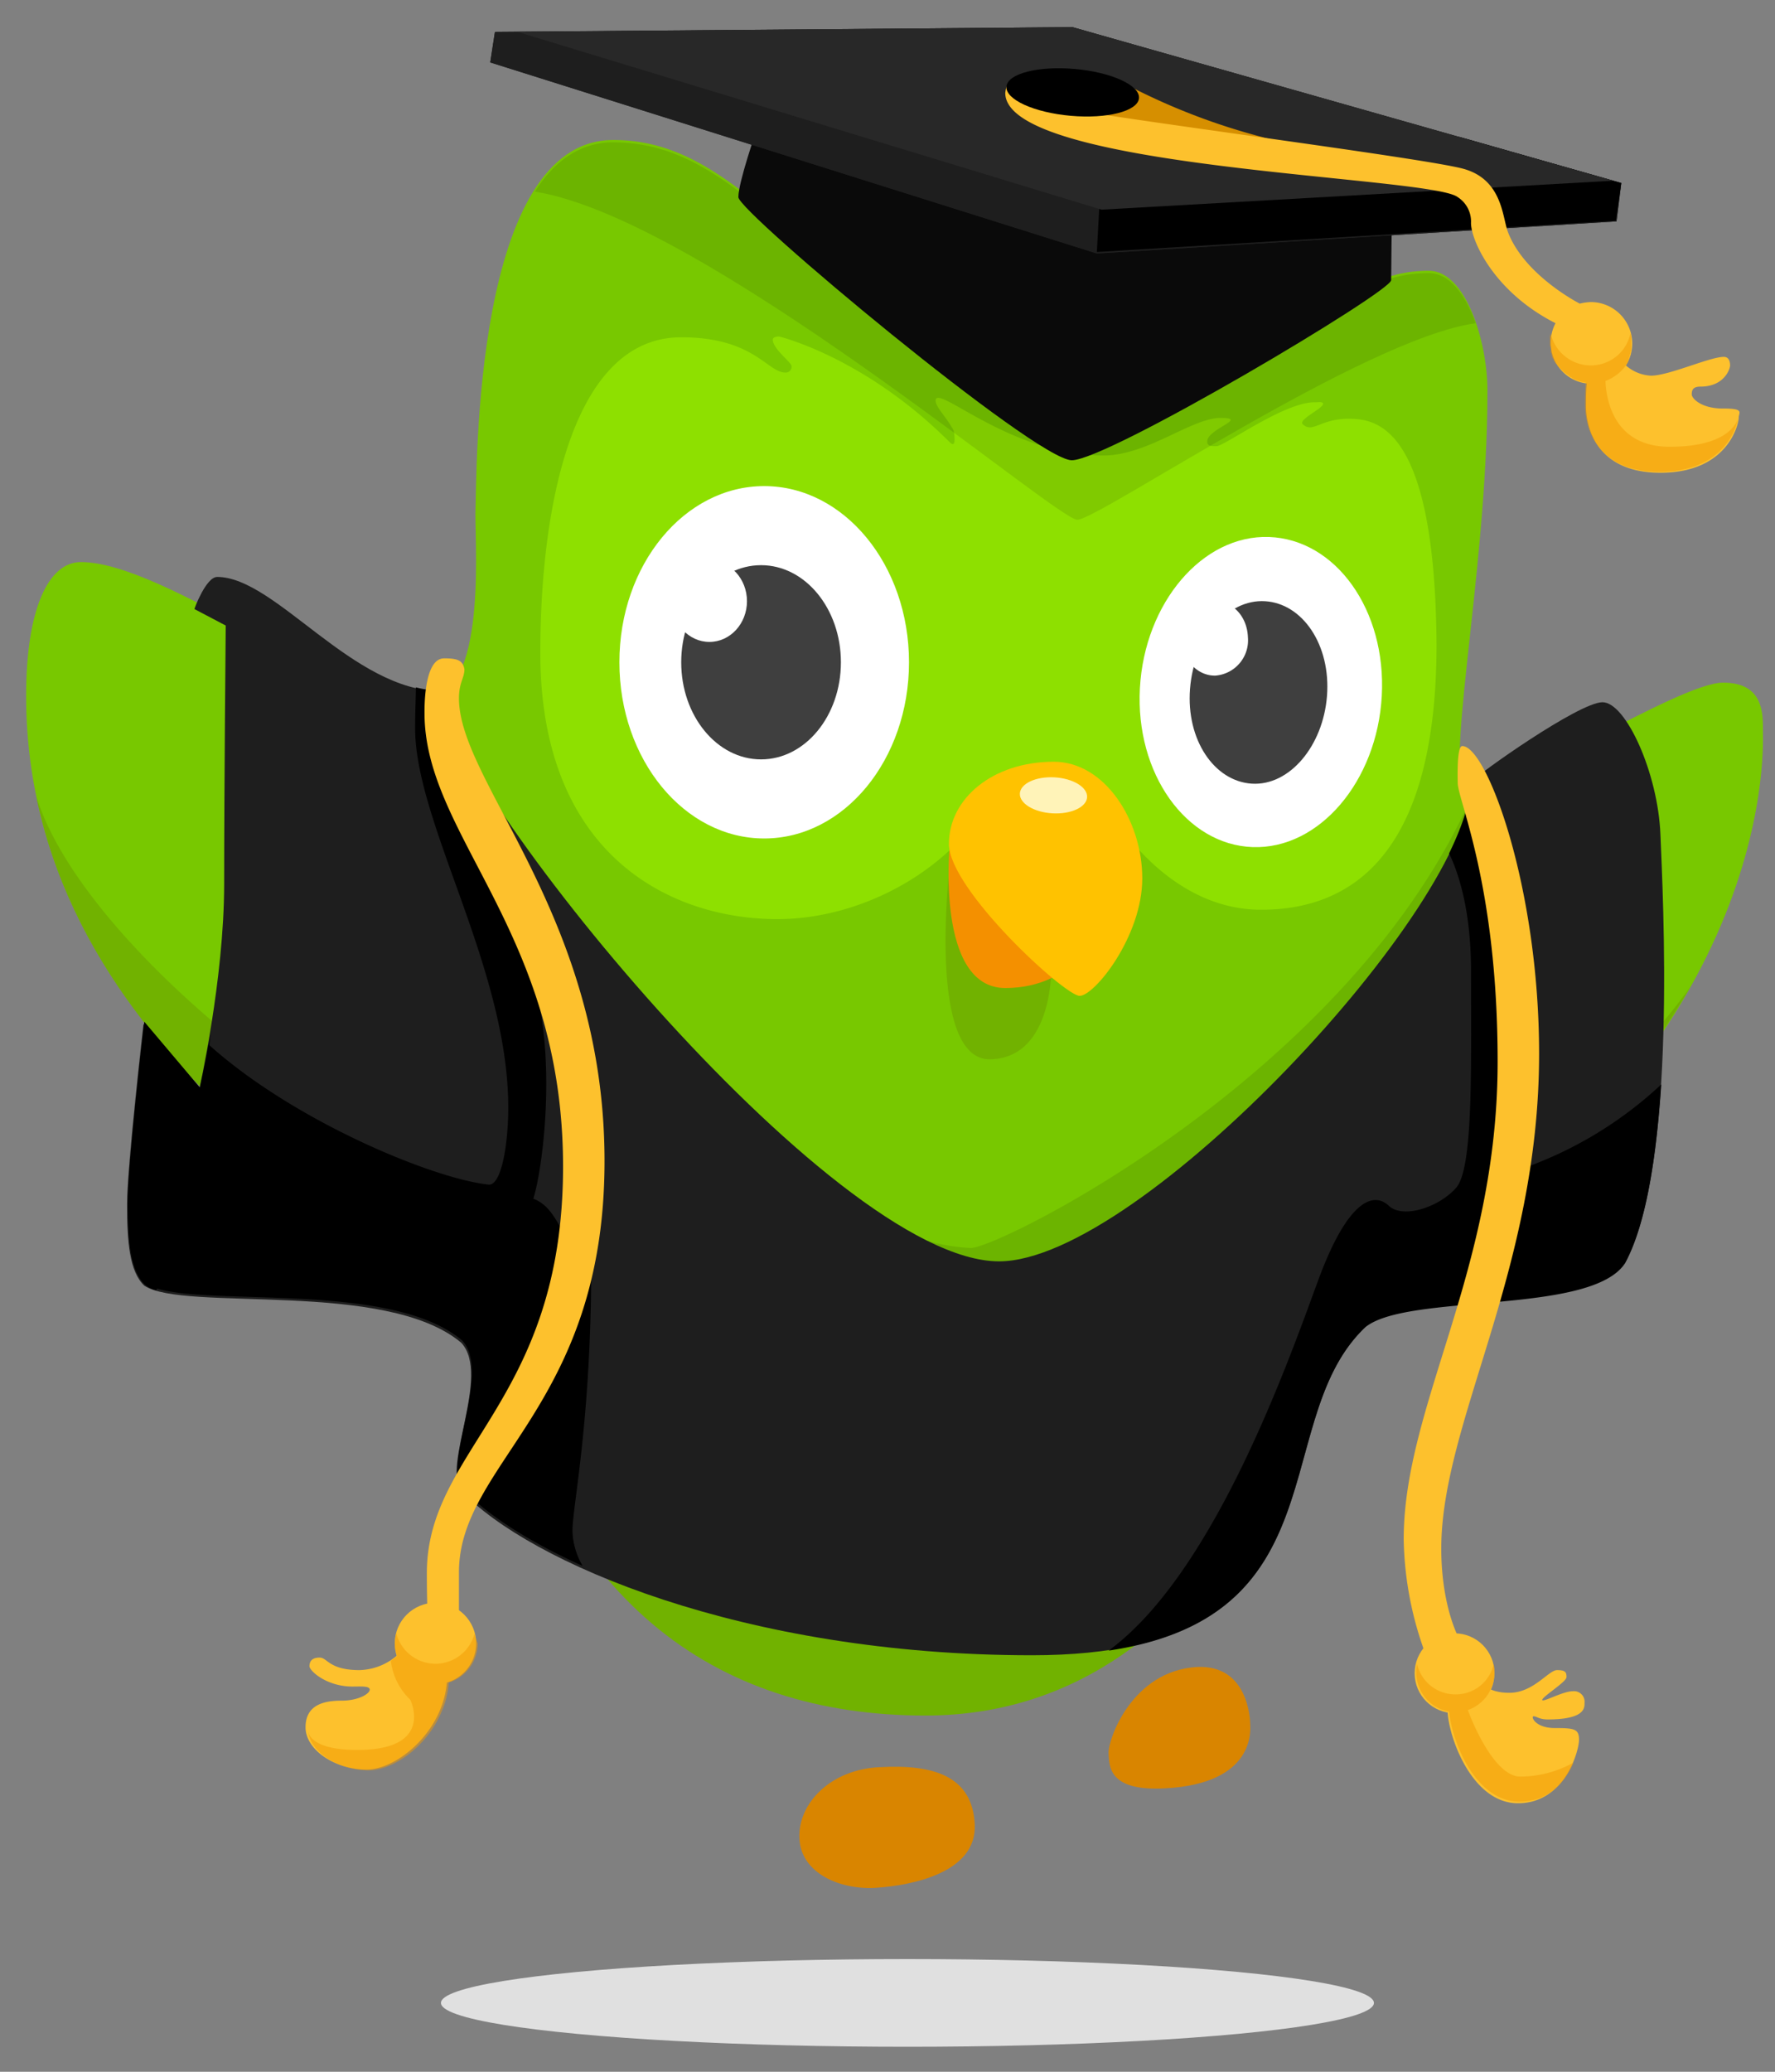 <?xml version="1.0" encoding="UTF-8" standalone="no"?>
<!-- Created with Inkscape (http://www.inkscape.org/) -->

<svg
   xmlns:dc="http://purl.org/dc/elements/1.1/"
   xmlns:cc="http://creativecommons.org/ns#"
   xmlns:rdf="http://www.w3.org/1999/02/22-rdf-syntax-ns#"
   xmlns:svg="http://www.w3.org/2000/svg"
   xmlns="http://www.w3.org/2000/svg"
   xmlns:sodipodi="http://sodipodi.sourceforge.net/DTD/sodipodi-0.dtd"
   xmlns:inkscape="http://www.inkscape.org/namespaces/inkscape"
   width="60mm"
   height="70mm"
   viewBox="0 0 60 70"
   version="1.1"
   id="svg3908"
   inkscape:version="0.92.1 r15371"
   sodipodi:docname="material.svg">
  <rect x="0" y="0" width="60" height="70" fill="#808080" stroke="none"/>
  <defs
     id="defs3902" />
  <sodipodi:namedview
     id="base"
     pagecolor="#ffffff"
     bordercolor="#666666"
     borderopacity="1.0"
     inkscape:pageopacity="0.0"
     inkscape:pageshadow="2"
     inkscape:zoom="1.4"
     inkscape:cx="173.96671"
     inkscape:cy="169.88255"
     inkscape:document-units="mm"
     inkscape:current-layer="layer1"
     showgrid="false"
     inkscape:window-width="1366"
     inkscape:window-height="706"
     inkscape:window-x="-8"
     inkscape:window-y="-8"
     inkscape:window-maximized="1" />
  <g
     inkscape:label="Layer 1"
     inkscape:groupmode="layer"
     id="layer1"
     transform="translate(0,-227)">
    <ellipse
       class="cls-1"
       cx="30.674"
       cy="294.674"
       rx="15.769"
       ry="1.482"
       id="ellipse801"
       style="fill:#e0e0e0;stroke-width:0.265" />
    <path
       class="cls-3"
       d="m 20.726,231.729 c 5.397,0 6.694,7.197 17.357,7.197 6.72,0 7.117,-2.778 10.213,-2.778 1.27,0 1.984,2.434 1.984,4.048 0,6.403 -1.64,13.547 -0.582,13.547 1.402,0 7.064,-3.678 8.546,-3.678 1.402,0 1.349,1.085 1.349,1.693 0,0.609 0.423,11.192 -13.917,19.553 -0.635,0.37 -3.678,13.6 -14.393,13.6 -7.17,0 -12.594,-3.863 -14.684,-13.15 -0.423,-1.905 -15.716,-7.938 -15.716,-21.246 0,-2.91 0.741,-4.524 1.852,-4.524 2.831,0 8.864,4.736 11.456,4.736 2.249,0 1.879,-4.895 1.879,-6.376 0.053,-1.455 -0.079,-12.621 4.657,-12.621 z"
       id="path919"
       inkscape:connector-curvature="0"
       style="fill:#78c800;stroke-width:0.265" />
    <path
       class="cls-5"
       d="m 45.596,241.148 c -0.979,0 -1.217,0.503 -1.561,0.185 -0.159,-0.159 0.688,-0.529 0.688,-0.688 0,-0.079 -0.132,-0.053 -0.291,-0.053 -1.032,0 -3.043,1.482 -3.307,1.482 -0.132,0 -0.318,0.026 -0.318,-0.159 0,-0.423 1.429,-0.794 0.45,-0.794 -0.979,0 -2.461,1.27 -3.969,1.27 -3.149,0 -5.662,-2.461 -5.662,-1.852 0,0.212 0.37,0.556 0.609,1.005 0,0 0.132,0.661 -0.132,0.397 -2.884,-2.884 -5.768,-3.572 -5.768,-3.572 0,0 -0.212,0 -0.212,0.106 0,0.318 0.635,0.767 0.635,0.9 a 0.196,0.196 0 0 1 -0.212,0.212 c -0.609,0 -1.058,-1.191 -3.519,-1.191 -3.731,0 -4.763,5.874 -4.763,10.663 0,6.826 4.392,8.996 8.017,8.996 2.884,0 5.953,-1.693 7.25,-4.18 l 3.836,0.291 c 0,0 1.879,3.572 5.265,3.572 3.175,0 5.927,-2.011 5.927,-8.969 -0.053,-7.303 -1.984,-7.62 -2.963,-7.62 z"
       id="path921"
       inkscape:connector-curvature="0"
       style="fill:#8ee000;stroke-width:0.265" />
    <ellipse
       class="cls-6"
       cx="25.832"
       cy="249.377"
       rx="4.895"
       ry="5.953"
       id="ellipse923"
       style="fill:#ffffff;stroke-width:0.265" />
    <path
       class="cls-6"
       d="m 46.708,250.515 c -0.159,2.884 -2.117,5.186 -4.366,5.106 -2.249,-0.079 -3.969,-2.487 -3.81,-5.371 0.159,-2.884 2.117,-5.186 4.366,-5.106 2.249,0.079 3.969,2.461 3.81,5.371 z"
       id="path925"
       inkscape:connector-curvature="0"
       style="fill:#ffffff;stroke-width:0.265" />
    <ellipse
       class="cls-7"
       cx="25.726"
       cy="249.377"
       rx="2.699"
       ry="3.281"
       id="ellipse927"
       style="fill:#3f3f3f;stroke-width:0.265" />
    <ellipse
       class="cls-6"
       cx="23.98"
       cy="247.313"
       rx="1.27"
       ry="1.376"
       id="ellipse929"
       style="fill:#ffffff;stroke-width:0.265" />
    <path
       class="cls-7"
       d="m 44.856,250.515 c -0.132,1.693 -1.27,3.043 -2.54,2.963 -1.27,-0.079 -2.223,-1.482 -2.09,-3.201 0.132,-1.72 1.27,-3.043 2.54,-2.963 1.27,0.079 2.223,1.482 2.09,3.201 z"
       id="path931"
       inkscape:connector-curvature="0"
       style="fill:#3f3f3f;stroke-width:0.265" />
    <path
       class="cls-4"
       d="m 32.103,256.256 c 0,0 -0.794,6.588 1.376,6.535 2.17,-0.053 2.064,-3.201 2.064,-3.254 z"
       id="path933"
       inkscape:connector-curvature="0"
       style="fill:#71b200;stroke-width:0.265" />
    <path
       class="cls-6"
       d="m 42.183,248.53 a 1.196,1.196 0 0 1 -1.085,1.296 c -0.609,0.026 -1.138,-0.529 -1.164,-1.217 a 1.196,1.196 0 0 1 1.085,-1.296 c 0.635,-0.026 1.138,0.503 1.164,1.217 z"
       id="path935"
       inkscape:connector-curvature="0"
       style="fill:#ffffff;stroke-width:0.265" />
    <path
       class="cls-4"
       d="m 57.159,260.304 c -2.831,4.128 -8.758,7.408 -9.737,7.408 -1.111,0 -0.344,-1.164 -1.138,-1.164 -0.714,0 -0.847,12.383 -13.547,12.383 -14.235,0 -13.917,-14.737 -15.293,-14.737 -1.005,0 -0.344,2.17 -1.429,2.17 -3.598,0 -13.203,-7.276 -14.79,-12.462 2.249,10.98 15.002,16.166 15.372,17.912 2.09,9.26 7.541,13.15 14.684,13.15 10.716,0 13.758,-13.229 14.393,-13.6 5.953,-3.519 9.446,-7.514 11.483,-11.06 z"
       id="path937"
       inkscape:connector-curvature="0"
       style="fill:#71b200;stroke-width:0.265" />
    <path
       class="cls-8"
       d="m 32.103,255.568 c 0,0 -0.476,4.815 1.879,4.815 2.355,0 3.519,-1.931 3.519,-3.651 0,-1.72 -5.397,-1.164 -5.397,-1.164 z"
       id="path939"
       inkscape:connector-curvature="0"
       style="fill:#f49000;stroke-width:0.265" />
    <path
       class="cls-9"
       d="m 35.622,252.737 c 1.72,0 2.99,1.984 2.99,3.942 0,1.958 -1.614,3.969 -2.117,3.969 -0.503,0 -4.419,-3.598 -4.419,-5.133 0,-1.535 1.482,-2.778 3.545,-2.778 z"
       id="path941"
       inkscape:connector-curvature="0"
       style="fill:#ffc200;stroke-width:0.265" />
    <ellipse
       class="cls-10"
       cx="-251.515"
       cy="49.595"
       rx="0.609"
       ry="1.138"
       transform="rotate(-86.83)"
       id="ellipse943"
       style="fill:#fff3b8;stroke-width:0.265" />
    <path
       class="cls-2"
       d="m 29.721,286.71 c 1.826,-0.106 3.149,0.291 3.228,1.931 0.079,1.64 -2.143,2.064 -3.334,2.143 -1.191,0.079 -2.54,-0.476 -2.593,-1.667 -0.053,-1.191 1.058,-2.328 2.699,-2.408 z m 10.742,-3.387 c 1.746,-0.079 1.799,1.799 1.799,1.958 0,0.159 0.185,1.984 -2.884,2.143 -1.931,0.106 -1.879,-0.767 -1.905,-1.191 -0.026,-0.423 0.767,-2.778 2.99,-2.91 z"
       id="path945"
       inkscape:connector-curvature="0"
       style="fill:#d98500;stroke-width:0.265" />
    <path
       class="cls-14"
       d="m 36.415,244.561 c 0.714,0 9.684,-6.112 13.467,-6.641 -0.344,-0.953 -0.873,-1.693 -1.587,-1.693 -3.096,0 -3.466,2.778 -10.213,2.778 -10.663,0 -11.959,-7.197 -17.357,-7.197 -1.138,0 -2.011,0.661 -2.646,1.667 5.689,0.9 17.621,11.086 18.336,11.086 z"
       id="path947"
       inkscape:connector-curvature="0"
       style="opacity:0.1;isolation:isolate;stroke-width:0.265" />
    <path
       class="cls-24"
       d="m 25.568,231.412 c 0,0 -0.609,1.746 -0.609,2.249 0,0.503 10.054,8.89 11.271,8.89 1.217,0 10.795,-5.689 10.795,-6.085 0,-0.397 0.026,-2.223 0.026,-2.223 0,0 -4.366,-1.773 -4.551,-1.852 -0.185,-0.079 -4.577,-0.318 -5.106,-0.291 -0.529,0.026 -5.054,-0.582 -5.636,-0.741 -0.582,-0.159 -4.233,-1.429 -4.524,-1.429 -0.291,0 -2.593,0.212 -2.593,0.212 z"
       id="path949"
       inkscape:connector-curvature="0"
       style="fill:#0a0a0a;stroke-width:0.265" />
    <path
       class="cls-25"
       d="m 16.73,228.078 19.526,-0.159 18.547,5.265 -0.159,1.296 -17.568,1.085 -20.505,-6.456 z"
       id="path951"
       inkscape:connector-curvature="0"
       style="fill:#1e1e1e;stroke-width:0.265" />
    <path
       class="cls-25"
       d="m 16.73,228.078 19.526,-0.159 18.547,5.265 -0.159,1.296 -17.568,1.085 -20.505,-6.456 z"
       id="path953"
       inkscape:connector-curvature="0"
       style="fill:#1e1e1e;stroke-width:0.265" />
    <path
       d="m 54.804,233.184 -5.477,-1.561 -1.614,0.688 -2.91,-0.476 c 0,0 -1.984,0.238 -2.117,0.291 -0.132,0.053 -1.323,0.847 -1.402,0.847 -0.079,0 -2.17,0.212 -2.17,0.212 l -1.905,-0.079 -0.132,2.408 17.542,-1.058 z"
       id="path955"
       inkscape:connector-curvature="0"
       style="stroke-width:0.265" />
    <path
       class="cls-26"
       d="m 17.498,228.078 19.738,6.006 17.304,-0.979 -18.283,-5.186 z"
       id="path957"
       inkscape:connector-curvature="0"
       style="fill:#282828;stroke-width:0.265" />
    <path
       class="cls-27"
       d="m 38.109,229.877 a 21.754,21.754 0 0 0 5.927,2.064 c 3.175,0.556 1.587,0.661 1.587,0.661 l -3.889,-0.238 -2.963,-0.635 -1.826,-0.344 -1.402,-0.423 v -0.714 a 7.051,7.051 0 0 1 1.005,-0.265 z"
       id="path959"
       inkscape:connector-curvature="0"
       style="fill:#d68f00;stroke-width:0.265" />
    <path
       class="cls-28"
       d="m 58.244,240.804 c -0.741,0 -1.058,-0.344 -1.058,-0.476 0,-0.132 0.026,-0.265 0.291,-0.265 0.82,0 1.005,-0.609 1.005,-0.714 0,-0.106 -0.026,-0.291 -0.212,-0.291 -0.476,0 -1.852,0.635 -2.461,0.635 a 1.378,1.378 0 0 1 -0.847,-0.344 1.402,1.402 0 0 0 -1.191,-2.143 1.786,1.786 0 0 0 -0.37,0.053 c 0,0 -1.879,-0.953 -2.434,-2.434 -0.185,-0.503 -0.185,-1.746 -1.482,-2.117 -1.296,-0.37 -12.568,-1.799 -13.467,-2.064 -0.9,-0.265 -1.931,-1.535 -2.037,-0.503 0,2.593 14.393,2.805 15.293,3.519 a 0.979,0.979 0 0 1 0.45,0.873 c 0,0.582 0.767,2.328 2.857,3.387 a 1.36,1.36 0 0 0 -0.159,0.661 1.376,1.376 0 0 0 1.217,1.376 c -0.026,0.265 -0.026,0.529 -0.026,0.767 0,0.529 0.212,2.249 2.514,2.249 2.302,0 2.646,-1.667 2.646,-1.852 0,-0.185 0.212,-0.318 -0.529,-0.318 z"
       id="path961"
       inkscape:connector-curvature="0"
       style="fill:#fdc12d;stroke-width:0.265" />
    <circle
       class="cls-28"
       cx="14.72"
       cy="282.529"
       r="1.376"
       id="circle963"
       style="fill:#fdc12d;stroke-width:0.265" />
    <ellipse
       cx="-226.046"
       cy="56.337"
       rx="0.794"
       ry="2.249"
       transform="rotate(-84.96)"
       id="ellipse965"
       style="stroke-width:0.265" />
    <path
       class="cls-14"
       d="m 49.83,253.716 c -0.079,0.159 -0.132,0.318 -0.212,0.476 -4.26,9.234 -15.849,14.975 -16.801,14.975 a 6.615,6.615 0 0 1 -2.09,-0.45 c 0,0 -0.556,2.223 -0.45,2.275 0.106,0.053 2.619,1.244 2.619,1.244 l 8.123,-1.587 4.154,-3.731 2.99,-3.757 2.725,-4.551 0.053,-3.149 c 0,0 0.318,-1.138 0.609,-2.355 a 8.025,8.025 0 0 1 -1.72,0.609 z"
       id="path967"
       inkscape:connector-curvature="0"
       style="opacity:0.1;isolation:isolate;stroke-width:0.265" />
    <path
       class="cls-28"
       d="m 13.741,282.582 a 2.021,2.021 0 0 1 -1.587,0.847 c -1.032,0 -1.085,-0.423 -1.349,-0.423 -0.265,0 -0.344,0.132 -0.344,0.291 0,0.159 0.582,0.688 1.455,0.688 0.291,0 0.582,-0.026 0.582,0.106 0,0.132 -0.37,0.37 -0.953,0.37 -0.582,0 -1.217,0.132 -1.217,0.9 0,0.767 1.005,1.429 2.064,1.429 1.058,0 2.725,-1.376 2.725,-3.201 0,-1.826 -1.376,-1.005 -1.376,-1.005 z"
       id="path969"
       inkscape:connector-curvature="0"
       style="fill:#fdc12d;stroke-width:0.265" />
    <path
       class="cls-25"
       d="m 7.338,246.493 c 1.984,0 4.577,3.863 7.594,3.863 0,2.937 13.123,19.262 18.838,19.262 4.763,0 15.954,-12.012 15.954,-16.192 0.212,-0.265 3.651,-2.699 4.445,-2.699 0.794,0 1.879,2.408 1.958,4.471 0.079,1.984 0.582,11.192 -1.191,14.446 -1.111,1.773 -7.329,1.005 -8.784,2.17 -3.545,3.413 -0.318,11.113 -11.271,11.113 -9.763,0 -17.013,-3.149 -19.288,-5.556 -0.661,-0.82 1.005,-3.916 0,-5.001 -2.54,-2.143 -9.366,-1.032 -10.716,-1.931 -0.503,-0.476 -0.582,-1.482 -0.582,-2.752 0,-1.27 0.556,-6.085 0.556,-6.085 l 1.879,2.223 c 0,0 0.847,-3.731 0.847,-6.959 0,-3.228 0.053,-8.731 0.053,-8.731 l -1.058,-0.556 c 0,-0.026 0.397,-1.085 0.767,-1.085 z"
       id="path971"
       inkscape:connector-curvature="0"
       style="fill:#1e1e1e;stroke-width:0.265" />
    <path
       d="m 19.35,278.746 c 0,-0.873 0.635,-3.704 0.635,-9.022 -1.085,-0.767 -1.058,-1.879 -1.958,-2.223 0.291,-0.873 0.873,-4.868 -0.106,-7.752 -0.979,-2.884 -1.217,-3.572 -1.217,-3.572 l -0.873,-1.799 -0.688,-1.561 -0.106,-1.349 0.026,-0.45 a 2.585,2.585 0 0 1 -0.132,-0.688 3.286,3.286 0 0 1 -0.873,-0.106 c 0,0.318 -0.026,0.794 -0.026,1.376 0,3.228 3.149,8.096 3.149,12.832 0,1.138 -0.212,2.619 -0.661,2.593 -1.826,-0.185 -6.562,-2.117 -9.472,-4.736 -0.159,0.873 -0.291,1.455 -0.291,1.455 l -1.879,-2.223 c 0,0 -0.556,4.815 -0.556,6.085 0,1.27 0.079,2.275 0.582,2.752 1.349,0.926 8.176,-0.212 10.716,1.931 1.005,1.058 -0.661,4.18 0,5.001 0.794,0.847 2.196,1.773 4.075,2.619 a 2.492,2.492 0 0 1 -0.344,-1.164 z m 31.988,-12.224 c -0.079,-0.794 -0.026,-2.196 -0.079,-2.328 -0.053,-0.132 -0.132,-2.91 -0.132,-2.91 l 0.106,-2.857 -0.609,-3.149 -0.926,-1.693 c -0.026,0.609 -0.291,1.376 -0.714,2.249 0.291,0.609 0.741,1.852 0.741,3.995 0,3.281 0.079,6.641 -0.503,7.303 -0.582,0.661 -1.799,1.058 -2.275,0.609 -0.476,-0.45 -1.323,-0.291 -2.328,2.355 -0.953,2.566 -3.493,10.001 -7.144,12.674 7.832,-1.164 5.424,-7.832 8.678,-10.927 1.429,-1.164 7.646,-0.397 8.784,-2.17 0.714,-1.323 1.058,-3.625 1.217,-6.032 a 13.346,13.346 0 0 1 -4.815,2.884 z"
       id="path973"
       inkscape:connector-curvature="0"
       style="stroke-width:0.265" />
    <path
       d="m 5.274,270.596 c 0.953,-1.27 1.587,-6.218 1.852,-8.731 -0.185,1.164 -0.37,1.931 -0.37,1.931 l -1.879,-2.223 c 0,0 -0.556,4.815 -0.556,6.085 0,1.27 0.079,2.275 0.582,2.752 a 0.968,0.968 0 0 0 0.37,0.185 z"
       id="path975"
       inkscape:connector-curvature="0"
       style="stroke-width:0.265" />
    <path
       class="cls-28"
       d="m 49.433,252.208 c 0.82,0 2.593,4.736 2.593,10.398 0,7.329 -3.307,12.435 -3.307,16.722 0,1.852 0.556,3.281 1.032,3.598 0.476,0.318 -0.291,0.609 -0.291,0.609 l -1.111,-0.238 a 11.642,11.642 0 0 1 -0.9,-4.286 c 0,-4.551 3.175,-9.075 3.175,-16.14 0,-5.98 -1.349,-8.837 -1.349,-9.419 -0.026,-1.217 0.106,-1.244 0.159,-1.244 z"
       id="path977"
       inkscape:connector-curvature="0"
       style="fill:#fdc12d;stroke-width:0.265" />
    <circle
       class="cls-28"
       cx="49.168"
       cy="283.535"
       r="1.349"
       id="circle979"
       style="fill:#fdc12d;stroke-width:0.265" />
    <path
       class="cls-28"
       d="m 50.041,283.773 c 0,0 0.159,0.423 0.979,0.423 0.82,0 1.323,-0.767 1.614,-0.767 0.291,0 0.318,0.079 0.318,0.238 0,0.159 -0.82,0.661 -0.82,0.767 0,0.106 0.688,-0.291 1.032,-0.291 a 0.357,0.357 0 0 1 0.397,0.397 c 0,0.159 0.026,0.556 -1.244,0.556 -0.291,0 -0.37,-0.106 -0.476,-0.106 -0.106,0 0.053,0.397 0.714,0.397 0.661,0 0.82,0.026 0.82,0.397 0,0.37 -0.476,2.143 -2.064,2.143 -1.587,0 -2.381,-2.328 -2.381,-3.175 0,-0.847 1.111,-0.979 1.111,-0.979 z M 15.011,249.245 c -0.688,0 -0.661,1.693 -0.661,1.852 0,4.154 4.683,7.382 4.683,15.319 0,7.938 -4.604,9.525 -4.604,13.732 0,4.207 0.503,2.619 0.503,2.619 l 0.582,-0.582 v -2.064 c 0,-3.704 4.921,-5.609 4.921,-13.891 0,-8.281 -4.921,-12.779 -4.921,-15.637 0,-0.529 0.185,-0.688 0.185,-0.979 -0.053,-0.291 -0.212,-0.37 -0.688,-0.37 z"
       id="path981"
       inkscape:connector-curvature="0"
       style="fill:#fdc12d;stroke-width:0.265" />
    <path
       class="cls-29"
       d="m 16.043,282.185 a 1.365,1.365 0 0 1 -2.646,0 1.548,1.548 0 0 0 -0.053,0.344 1.098,1.098 0 0 0 0.079,0.423 1.466,1.466 0 0 1 -0.212,0.159 2.178,2.178 0 0 0 0.661,1.323 c 0.053,0.132 0.741,1.693 -1.799,1.693 -1.72,0 -1.667,-0.688 -1.667,-0.688 0.053,0.767 1.032,1.376 2.064,1.376 0.794,0 1.931,-0.767 2.434,-1.931 0.026,-0.053 0.053,-0.132 0.079,-0.185 a 3.024,3.024 0 0 0 0.185,-0.847 1.397,1.397 0 0 0 0.979,-1.323 2.453,2.453 0 0 1 -0.106,-0.344 z m 35.348,4.842 c -0.794,0 -1.508,-1.535 -1.773,-2.249 a 1.344,1.344 0 0 0 0.9,-1.27 0.992,0.992 0 0 0 -0.026,-0.291 1.307,1.307 0 0 1 -1.296,1.032 1.323,1.323 0 0 1 -1.296,-1.032 1.085,1.085 0 0 0 -0.026,0.291 1.339,1.339 0 0 0 1.111,1.323 c 0.079,0.926 0.847,3.043 2.381,3.043 1.005,0 1.561,-0.688 1.826,-1.323 a 3.704,3.704 0 0 1 -1.799,0.476 z m 1.032,-48.26 v 0.106 a 0.098,0.098 0 0 0 0.026,0.079 v 0.026 c 0,0.026 0.026,0.079 0.026,0.106 a 0.026,0.026 0 0 0 0.026,0.026 c 0,0.026 0.026,0.053 0.026,0.079 a 0.026,0.026 0 0 0 0.026,0.026 0.093,0.093 0 0 0 0.026,0.053 0.026,0.026 0 0 0 0.026,0.026 c 0.026,0.026 0.026,0.053 0.053,0.079 l 0.026,0.026 0.053,0.053 0.026,0.026 0.053,0.053 0.026,0.026 c 0.026,0.026 0.053,0.053 0.079,0.053 l 0.026,0.026 c 0.026,0.026 0.053,0.026 0.079,0.053 l 0.026,0.026 a 0.082,0.082 0 0 0 0.053,0.026 0.026,0.026 0 0 1 0.026,0.026 1.265,1.265 0 0 0 0.476,0.159 c -0.026,0.265 -0.026,0.529 -0.026,0.767 0,0.529 0.212,2.249 2.514,2.249 2.117,0 2.593,-1.429 2.646,-1.773 -0.132,0.344 -0.635,0.926 -2.302,0.926 -1.852,0 -2.143,-1.535 -2.17,-2.223 a 1.505,1.505 0 0 0 0.714,-0.556 c 0.026,-0.026 0.026,-0.053 0.053,-0.079 v -0.026 c 0,-0.026 0.026,-0.053 0.026,-0.079 v -0.026 c 0,-0.026 0.026,-0.053 0.026,-0.079 v -0.026 a 0.093,0.093 0 0 1 0.026,-0.053 v -0.026 c 0,-0.026 0,-0.053 0.026,-0.053 v -0.476 a 1.146,1.146 0 0 0 -0.026,-0.132 1.365,1.365 0 0 1 -1.349,1.085 1.392,1.392 0 0 1 -1.349,-1.085 1.146,1.146 0 0 1 -0.026,0.132 v 0.265 c 0.026,0.079 0.026,0.079 0.026,0.106 z"
       id="path983"
       inkscape:connector-curvature="0"
       style="opacity:0.5;isolation:isolate;fill:#f29b00;stroke-width:0.265" />
  </g>
</svg>

